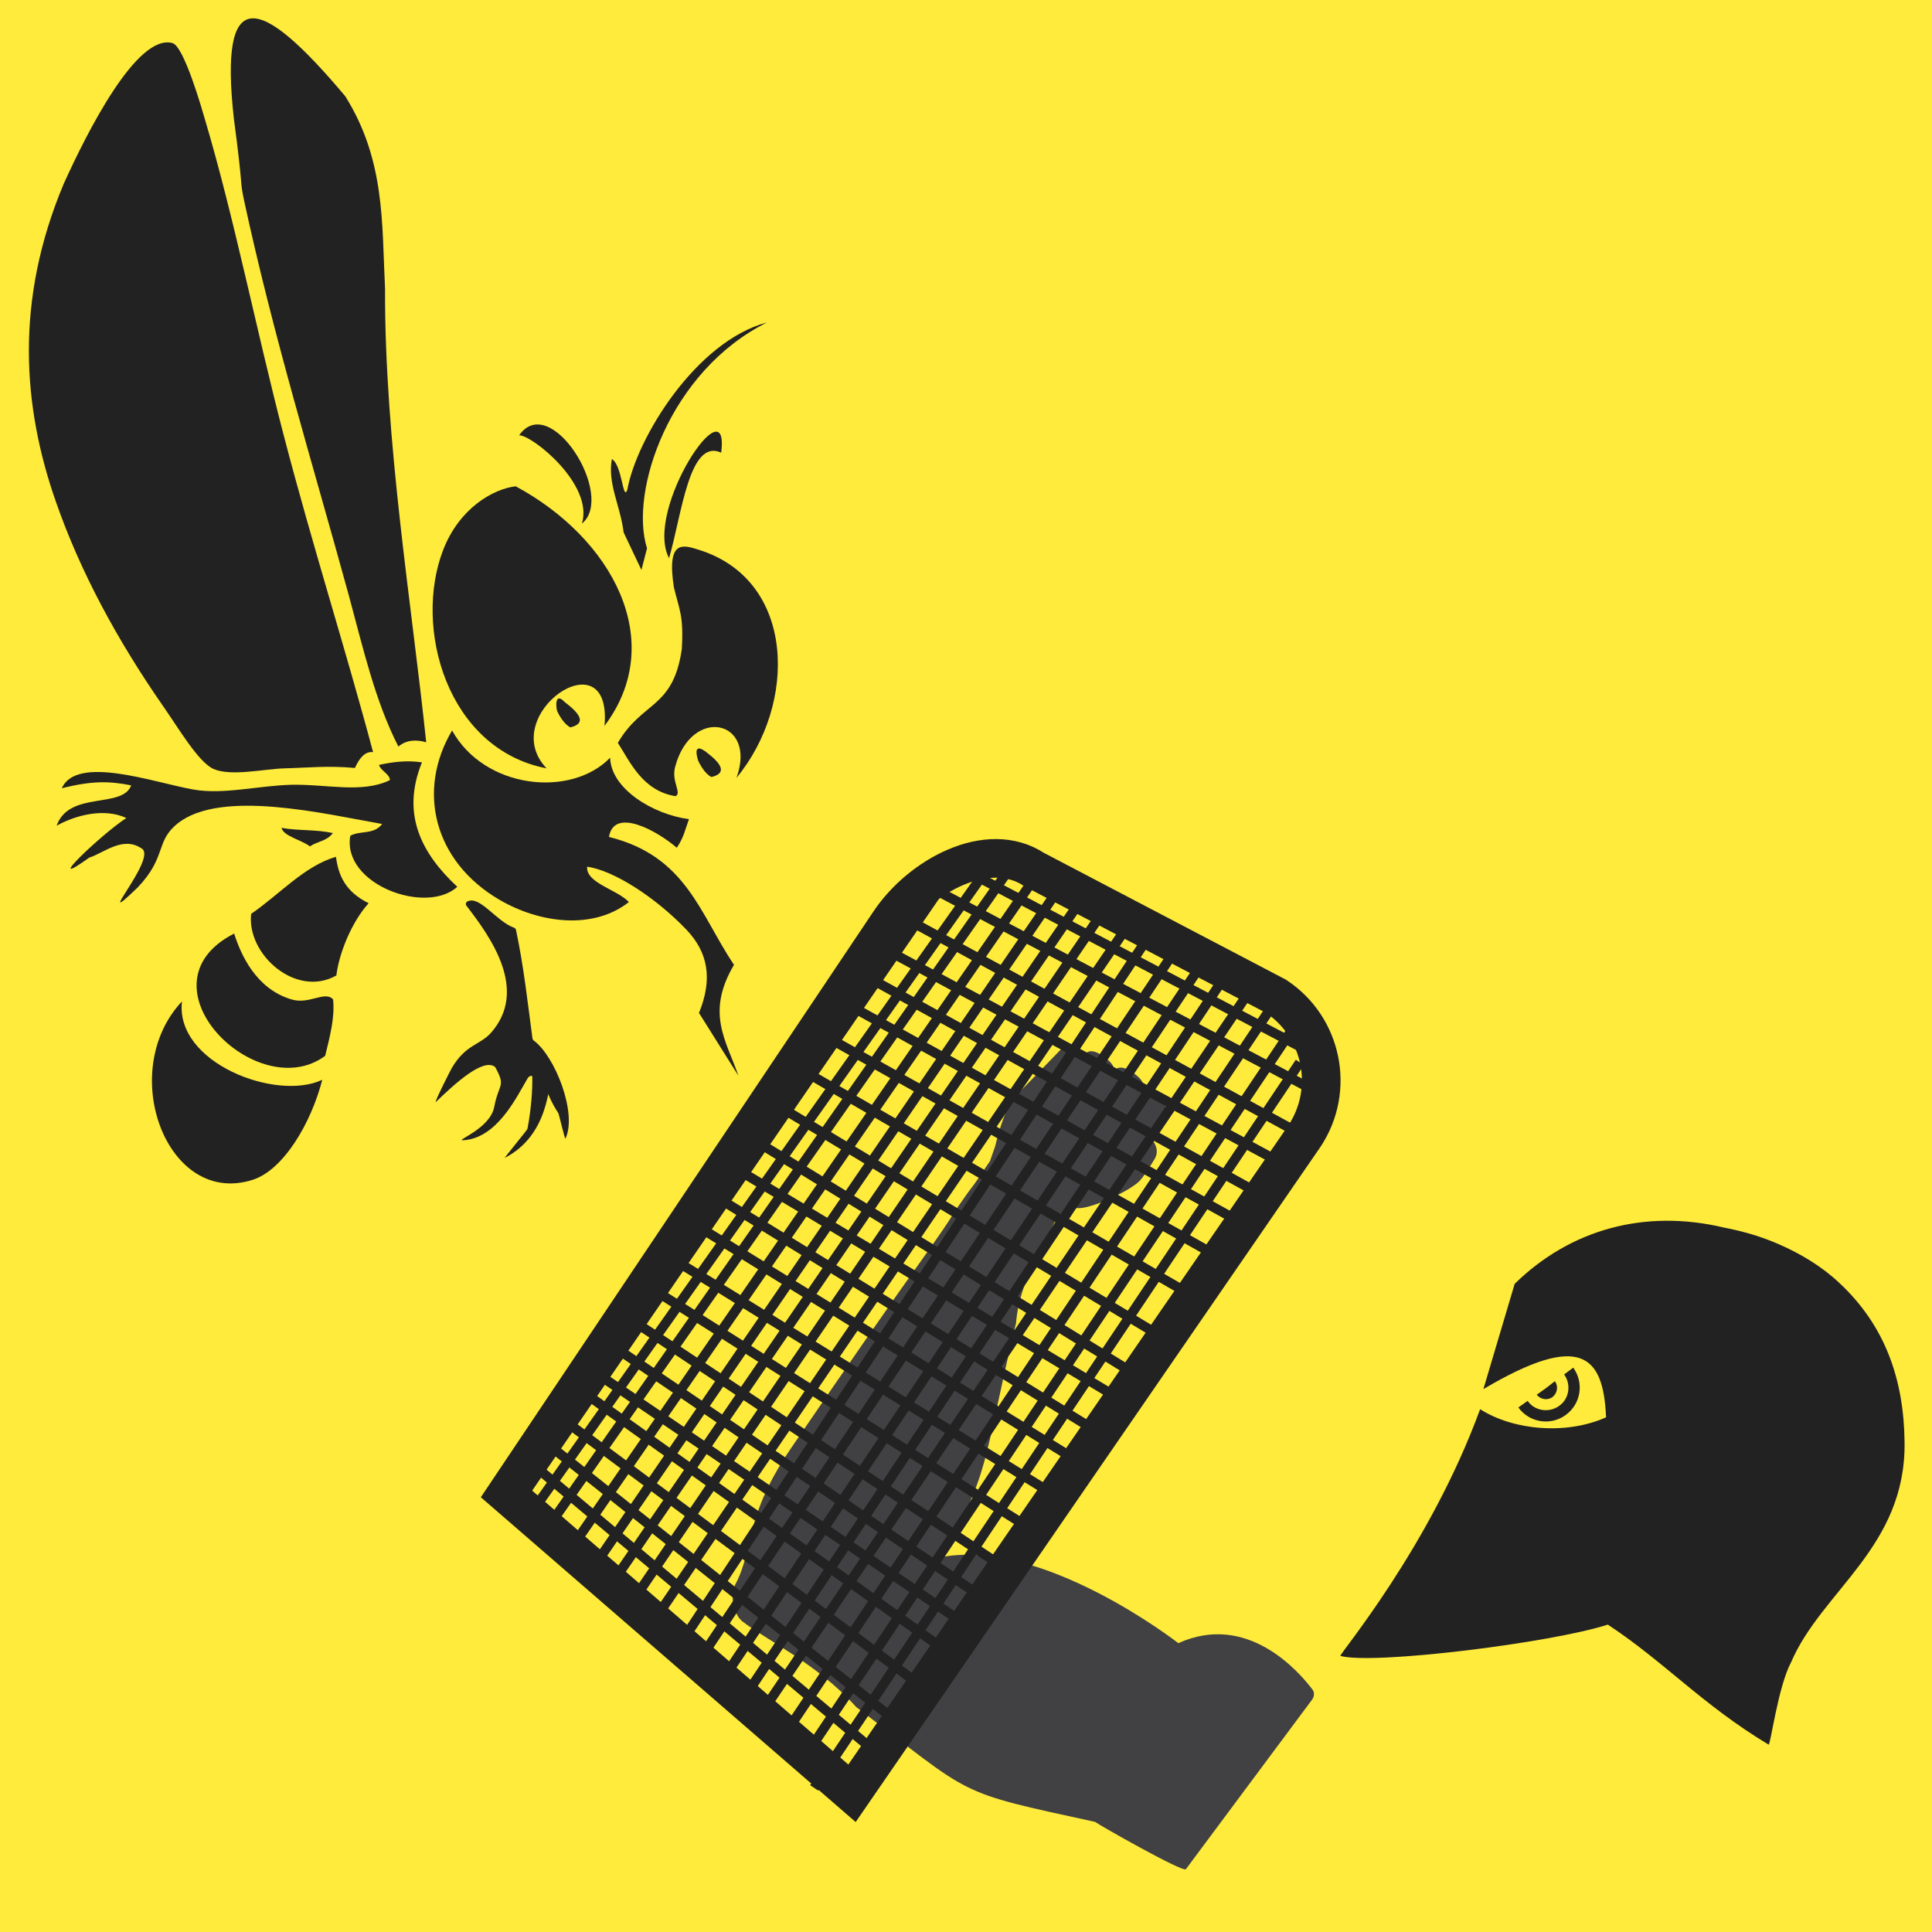 <?xml version="1.0" encoding="utf-8"?>
<!-- Generator: Adobe Illustrator 19.0.0, SVG Export Plug-In . SVG Version: 6.00 Build 0)  -->
<svg version="1.1" id="Layer_1" xmlns="http://www.w3.org/2000/svg" xmlns:xlink="http://www.w3.org/1999/xlink" x="0px" y="0px"
	 viewBox="200 -200 1000 1000" style="enable-background:new 200 -200 1000 1000;" xml:space="preserve">
<style type="text/css">
	.st0{fill:#FFEB3B;}
	.st1{fill:#222222;}
	.st2{fill:#414042;}
	.st3{fill:none;stroke:#222222;stroke-width:5;stroke-miterlimit:10;}
	.st4{fill:none;stroke:#222222;stroke-width:20;stroke-miterlimit:10;}
</style>
<rect x="200" y="-200" class="st0" width="1000" height="1000"/>
<g id="XMLID_15_">
	<path id="XMLID_29_" class="st1" d="M406.2,186.4c4-3.3,8.9-3.8,14.4-2.2c-7.3-70.1-21.6-155.9-21.3-234.8
		c-1.7-33.5,0.2-66.4-20.6-99.6c-45.3-53.9-65.2-57.2-57.7,11.2c5.2,39.1,2.9,31.1,5.3,42.6c15.3,70.9,35.4,135.9,54.2,204.4
		C388,135.7,394.2,163,406.2,186.4z"/>
	<path id="XMLID_28_" class="st1" d="M383.7,197.5c2.4-5.3,5.3-8.7,9.4-8.2c-14-52.6-31.2-106.3-46.2-163.8
		c-14.3-54.8-25.7-113-41-164.3c-0.8-2.7-10.5-37.2-16.6-38.9c-18.5-5.2-44.6,46.9-56.3,72.8c-25.5,60.6-21.3,115.5-4,164.8
		c12.5,35.8,31.3,70.9,55.7,106c7.9,11.3,18,28.6,25.8,32.1c9,4,26.2,0,36.6-0.3C359.1,197.4,369.9,196.2,383.7,197.5z"/>
	<path id="XMLID_27_" class="st1" d="M519.8,184.5c6.2,9.6,12.7,24.9,29.9,27.6c3.3-1.7-2.2-7.4-0.3-15c8.4-32,42.7-24.6,31.8,5.5
		c31.4-37.9,31-102.2-19.4-118c-8-2.5-16.9-5.8-13,19.4c2.9,11.9,5.1,14.7,4.1,32C548.4,167,532.5,162.7,519.8,184.5z"/>
	<path id="XMLID_26_" class="st1" d="M482.9,197.7c-26.3-27.7,34.1-69,30-22c32.9-43.7,4-97.1-46-124c-11.7,1.4-29.1,11.3-37.5,32.9
		C413.8,124.9,431.4,187.7,482.9,197.7z"/>
	<path id="XMLID_25_" class="st1" d="M492.2,163.3c-4.9-5.2-4.6,2.3-3.8,4.8c2.2,4.6,4.6,7.2,6.8,8.4
		C503.4,174.5,500.7,169.7,492.2,163.3z"/>
	<path id="XMLID_24_" class="st1" d="M418.4,194.6c-7.9-1.2-15.2-0.2-22.2,1.3c0.7,3,5.6,4.7,5.6,7.9c-14.5,7-32.7,2-51,2.4
		c-16.9,0.4-35.5,5.3-51,2.4c-20.2-3.6-60.1-18-67.8-0.6c15.8-4,24.7-3.7,35.9-1.5c-4.6,12.3-32.1,2.6-38.6,20.9
		c9.6-5.4,24.5-9.4,36.1-4c-13.1,8.5-44.7,38.8-19.2,20.5c7.6-2.4,17.5-11.5,27.3-4.6c7.9,5.2-27,43.9-2.3,20.1
		c15.3-16,9-23.9,20.9-33.3c22.5-17.7,75.7-4.9,105.7,0.4c-4.4,5.7-11.2,3.2-16.5,6.1c-4.3,25.2,39.3,41.1,55.4,26.4
		C417.9,241.5,407.6,221.2,418.4,194.6z"/>
	<path id="XMLID_23_" class="st1" d="M442.1,266.5c-1,0.4-1.3,1.6-0.6,2.4c12.7,16.4,32,43.6,12.7,65.6c-5.7,6.5-13.2,6-20.4,18.4
		c-0.5,0.8-9.7,18.9-8.1,17.4c9-8.7,24.4-23.1,30.6-18c5.7,10.4,1.9,8.1-0.5,20.7c-2.2,11.3-20.4,17.4-16.2,17.2
		c17.9-0.9,28-22.9,33.7-32.4c0.5-0.7,2.2-1.5,2.2-0.5c0.2,6.3-0.6,17.3-2.5,27c-0.1,0.6-12.3,15.3-11.7,15
		c23-11.9,22.8-38,24.6-46.2c0.1-0.2,0.1-0.5,0-0.7c-1.7-7.5-10.3,3.3,3,23.6c0.5,0.6,3.4,14,3.8,13.3c6.2-13.2-5.5-42.7-16.4-50.7
		c-0.3-0.2-0.6-0.6-0.7-1.1c-2.5-18.8-4.6-37.7-8.5-56.1c-0.1-0.5-0.5-1-1-1.2C456.9,276.9,448.5,263.6,442.1,266.5z"/>
	<path id="XMLID_22_" class="st1" d="M372.3,231.2c-9.2-2-17.6-1.1-26.6-2.7c1.1,4.4,10.4,6.2,14.7,9.6
		C364.3,235.4,369,235.5,372.3,231.2z"/>
	<path id="XMLID_21_" class="st1" d="M330,273c-2.4,21,23.2,43.7,44.1,31.9c1.3-11,7.6-27.3,16.7-37.4c-12.2-6-15.7-14.7-16.9-24
		C357.7,248.1,344.6,263,330,273z"/>
	<path id="XMLID_20_" class="st1" d="M321.2,283.2c-51.6,26.4,11.9,89.4,47.1,63.3c2.5-10.1,5.1-20.2,4.1-29.2
		c-4.1-4.7-12.3,2.8-21.5,0C332.6,311.9,324.7,294.3,321.2,283.2z"/>
	<path id="XMLID_19_" class="st1" d="M294.2,318.3c-34,36.2-7.9,106.5,36.5,92.4c15.9-5,30.3-29.2,36.1-51.8
		C343,370.2,290.4,350.1,294.2,318.3z"/>
	<path id="XMLID_6_" class="st1" d="M582.2,356.8c-6.4-18.5-17-32.4-2.3-57.4c-17.8-26.6-24.7-56.3-64.7-66.2
		c2.6-15.6,24.9-3.2,35.1,5.6c3.7-5.4,4.5-10,6.3-14.8c-18.3-2.4-40.3-15.5-40.8-31.8c-20.3,20.9-65,16.2-81.8-14.1
		c-18.4,31-9.5,67.6,24.3,87.5c21.3,12.5,48.9,15.7,67.2,1.3c-6-6.5-22.3-9.8-21.6-18.3c14.1,2,35.7,16.2,51.3,32.5
		c11.3,11.8,13.8,25.5,6.6,43.2"/>
	<path id="XMLID_17_" class="st1" d="M468.7,25.3c6.7-0.1,38.7,25.4,32.5,45.7C518.8,56.7,484.9,2.3,468.7,25.3z"/>
	<path id="XMLID_16_" class="st1" d="M522.8,75.6c-1.8-14.3-8.4-25.1-6.1-38c5.4,3.1,5.7,22.3,8,15.9c4.8-26.8,35.6-76.9,72.3-86.6
		C546.5-8,525.6,54.5,534.9,83.8L532,95L522.8,75.6z"/>
</g>
<path id="XMLID_14_" class="st1" d="M565.2,189c-6.5-4.7-4.6,2.3-3.8,4.8c2.2,4.6,4.6,7.2,6.8,8.4
	C576.4,200.2,573.7,195.4,565.2,189z"/>
<path id="XMLID_13_" class="st1" d="M546.3,88.9c6.6-22.5,10.4-62.2,27-54.6C577.9-2.5,533.1,63.9,546.3,88.9z"/>
<g id="XMLID_63_">
	<g id="XMLID_65_">
		<path id="XMLID_66_" class="st2" d="M962.8,343.3L962.8,343.3L962.8,343.3L962.8,343.3z"/>
	</g>
	<path id="XMLID_64_" class="st2" d="M748.9,343.4c0.5-0.5,2.9-3.9,6.2-2.5c3.8,1.6,6,4.6,4.6,7.3l1.5-2.1c2.4-3.4,6.2-2,10.1,0.8
		s6.4,5.7,4.7,8.4l0.5-0.8c2.4-3.4,6.3-1.8,10.2,0.9c3,2.2,5.2,4.3,5,6.8c-0.1,0.7,0.4,1.4,1.2,1.4c1.5,0.1,3.7,1.1,6.1,3
		c3.6,2.8,5.8,6.3,3.4,9.4l-7.4,10.4c-0.3,0.4-0.4,1,0,1.4c2.7,3.7,5.6,7.8,2.2,12.8c0,0-5.2,8.6-7.5,10.8
		c-5.9,5.7-26.1,14.7-32.1,13.9c-0.5,0-7.3,0.7-13,6.6l-5.8,10.5c-2.7,3.8-29,25.1-35.7,26.6c-0.7,0.1-0.6-1.9-0.8-2.6
		c-0.7-3.7-2.2-2.8-3-8.6c-0.2-1-7,1.2-7.8,0.8c-11.8-6.3-0.2-27.3,3.1-32.2c0-0.1,7.6-10.4,7.7-10.5l10.1-14.9
		c0.1-0.3,2.6-7.3,2.7-7.7c1.8-7.2,5.1-20.3,11.3-26.7L748.9,343.4z"/>
</g>
<path id="XMLID_62_" class="st1" d="M984,464.5c28.7-28.1,67.2-38.9,108.4-29.1c9.8,1.9,19.2,4.6,28.3,8.6l0,0
	c11.5,5,22.4,11.6,31.4,20.1c23.8,22.2,33.4,50.2,33.7,82.6c0.6,54.1-42.8,76.6-58.7,113.6c-6.9,12.9-10.7,43.4-11.7,42.7
	c-34.4-20.7-54.1-43-83.2-62.1c-29.5,9.5-121.4,20.9-138.4,16.2c-1.2-0.3,46-55.7,72.3-127.7c17.3,11,44.6,13.4,65.2,4.2
	c-1.4-31.8-12.8-44.6-63.5-14.6"/>
<path id="XMLID_61_" class="st1" d="M1014.3,507.9c5.7,7.8,4,18.8-3.9,24.5c-7.8,5.7-18.8,4-24.5-3.9l4.8-3.4
	c3.7,5.3,11.1,6.3,16.3,2.6c5.3-3.7,6.3-11.1,2.6-16.3L1014.3,507.9"/>
<g id="XMLID_8_">
	<g id="XMLID_9_">
		<path id="XMLID_7_" class="st2" d="M725.9,484.8c-17.1,70.5-13.5,81.1-40.4,121.5c53.1-11.5,124.4,44.2,124.4,44.2
			c35.8-16.2,62.5,14.8,69.5,24.1c1.1,1.4,0.9,3.7-0.4,5.3l-65.2,87.6c-1.5,1.8-45.3-23.1-47-24.5c-73.4-16-61.9-12.5-123.7-59.5
			c-19.6-22-46.9-34.9-59-44.4c-4.2-3.4-6.6-13.4-3.6-18.8c10.2-19.1,4.1-34.4,29.2-71.1c29.2-42.7,48.2-70.3,73.3-105.4
			c15.2-21.4,19.3-31.7,32.5-41.5c-2.7,5,37.3,13.7,35.5,19C740.3,446.7,727.8,461.6,725.9,484.8"/>
	</g>
</g>
<path id="XMLID_5_" class="st1" d="M1004.8,514.9c1.9,2.6,1.3,6.2-1.2,8.2c-2.6,1.9-6.2,1.3-8.2-1.2l4.8-3.4L1004.8,514.9z"/>
<line id="XMLID_10_" class="st3" x1="482.6" y1="592" x2="725.4" y2="245.6"/>
<line id="XMLID_11_" class="st3" x1="505.3" y1="613.9" x2="750.5" y2="256.4"/>
<line id="XMLID_12_" class="st3" x1="536.8" y1="641.3" x2="786.6" y2="275"/>
<line id="XMLID_18_" class="st3" x1="559.3" y1="663.2" x2="810.4" y2="288.7"/>
<line id="XMLID_30_" class="st3" x1="591.8" y1="690.1" x2="848.8" y2="310"/>
<line id="XMLID_31_" class="st3" x1="481.3" y1="545.7" x2="666" y2="692.6"/>
<line id="XMLID_32_" class="st3" x1="498.9" y1="518.4" x2="691.1" y2="655.5"/>
<line id="XMLID_33_" class="st3" x1="523.9" y1="481.2" x2="723.6" y2="613.9"/>
<line id="XMLID_34_" class="st3" x1="545.1" y1="449.7" x2="746.1" y2="574"/>
<line id="XMLID_35_" class="st3" x1="567.5" y1="417.5" x2="769.4" y2="541.9"/>
<line id="XMLID_36_" class="st3" x1="598.9" y1="370.1" x2="810.1" y2="497.2"/>
<line id="XMLID_37_" class="st3" x1="587.6" y1="388.4" x2="786.3" y2="510.5"/>
<line id="XMLID_38_" class="st3" x1="557.7" y1="432.6" x2="751.3" y2="552.2"/>
<line id="XMLID_39_" class="st3" x1="534.6" y1="465.2" x2="731.7" y2="590.2"/>
<line id="XMLID_40_" class="st3" x1="515.5" y1="495.5" x2="703.7" y2="623.5"/>
<line id="XMLID_41_" class="st3" x1="489.6" y1="533.4" x2="673.6" y2="670.2"/>
<line id="XMLID_42_" class="st3" x1="473.9" y1="556.4" x2="655.1" y2="708.4"/>
<line id="XMLID_43_" class="st3" x1="610.9" y1="351.4" x2="816.9" y2="470.5"/>
<line id="XMLID_44_" class="st3" x1="622.7" y1="333.8" x2="829.1" y2="449.6"/>
<line id="XMLID_45_" class="st3" x1="633.9" y1="317.2" x2="841.4" y2="432.2"/>
<line id="XMLID_46_" class="st3" x1="643.6" y1="302.7" x2="854" y2="419"/>
<line id="XMLID_47_" class="st3" x1="653" y1="288.5" x2="865" y2="402.9"/>
<line id="XMLID_48_" class="st3" x1="663.9" y1="272.8" x2="875.2" y2="388"/>
<line id="XMLID_49_" class="st3" x1="679.2" y1="258" x2="883.4" y2="366.1"/>
<line id="XMLID_50_" class="st3" x1="695.8" y1="248.5" x2="882.7" y2="346.9"/>
<line id="XMLID_51_" class="st3" x1="760.7" y1="264.2" x2="515.7" y2="621.1"/>
<line id="XMLID_52_" class="st3" x1="773.2" y1="268.5" x2="527.9" y2="628.1"/>
<line id="XMLID_53_" class="st3" x1="797.1" y1="280.9" x2="549" y2="655.6"/>
<line id="XMLID_54_" class="st3" x1="822.6" y1="298.1" x2="572" y2="672.4"/>
<line id="XMLID_55_" class="st3" x1="858.3" y1="321" x2="601.7" y2="704.4"/>
<line id="XMLID_56_" class="st3" x1="868.9" y1="332.7" x2="617.4" y2="708.1"/>
<line id="XMLID_57_" class="st3" x1="740.6" y1="247.1" x2="496.4" y2="600.3"/>
<line id="XMLID_58_" class="st3" x1="716.9" y1="241.3" x2="475.2" y2="582.8"/>
<line id="XMLID_59_" class="st3" x1="692.7" y1="251.1" x2="467.9" y2="578.1"/>
<line id="XMLID_60_" class="st3" x1="835.2" y1="303.6" x2="582" y2="683.5"/>
<path id="XMLID_4_" class="st4" d="M641,728.2l-178.9-155l198.2-295.7c15.9-24,51-43.3,75-27.4l125.2,65.6
	c24,15.9,30.6,48.3,14.7,72.3L641,728.2z"/>
<line id="XMLID_3_" class="st3" x1="872.8" y1="349.9" x2="621.4" y2="725.4"/>
<line id="XMLID_2_" class="st3" x1="578.3" y1="403.3" x2="782.4" y2="525.8"/>
<line id="XMLID_1_" class="st3" x1="510.8" y1="512.2" x2="699" y2="640.3"/>
</svg>
